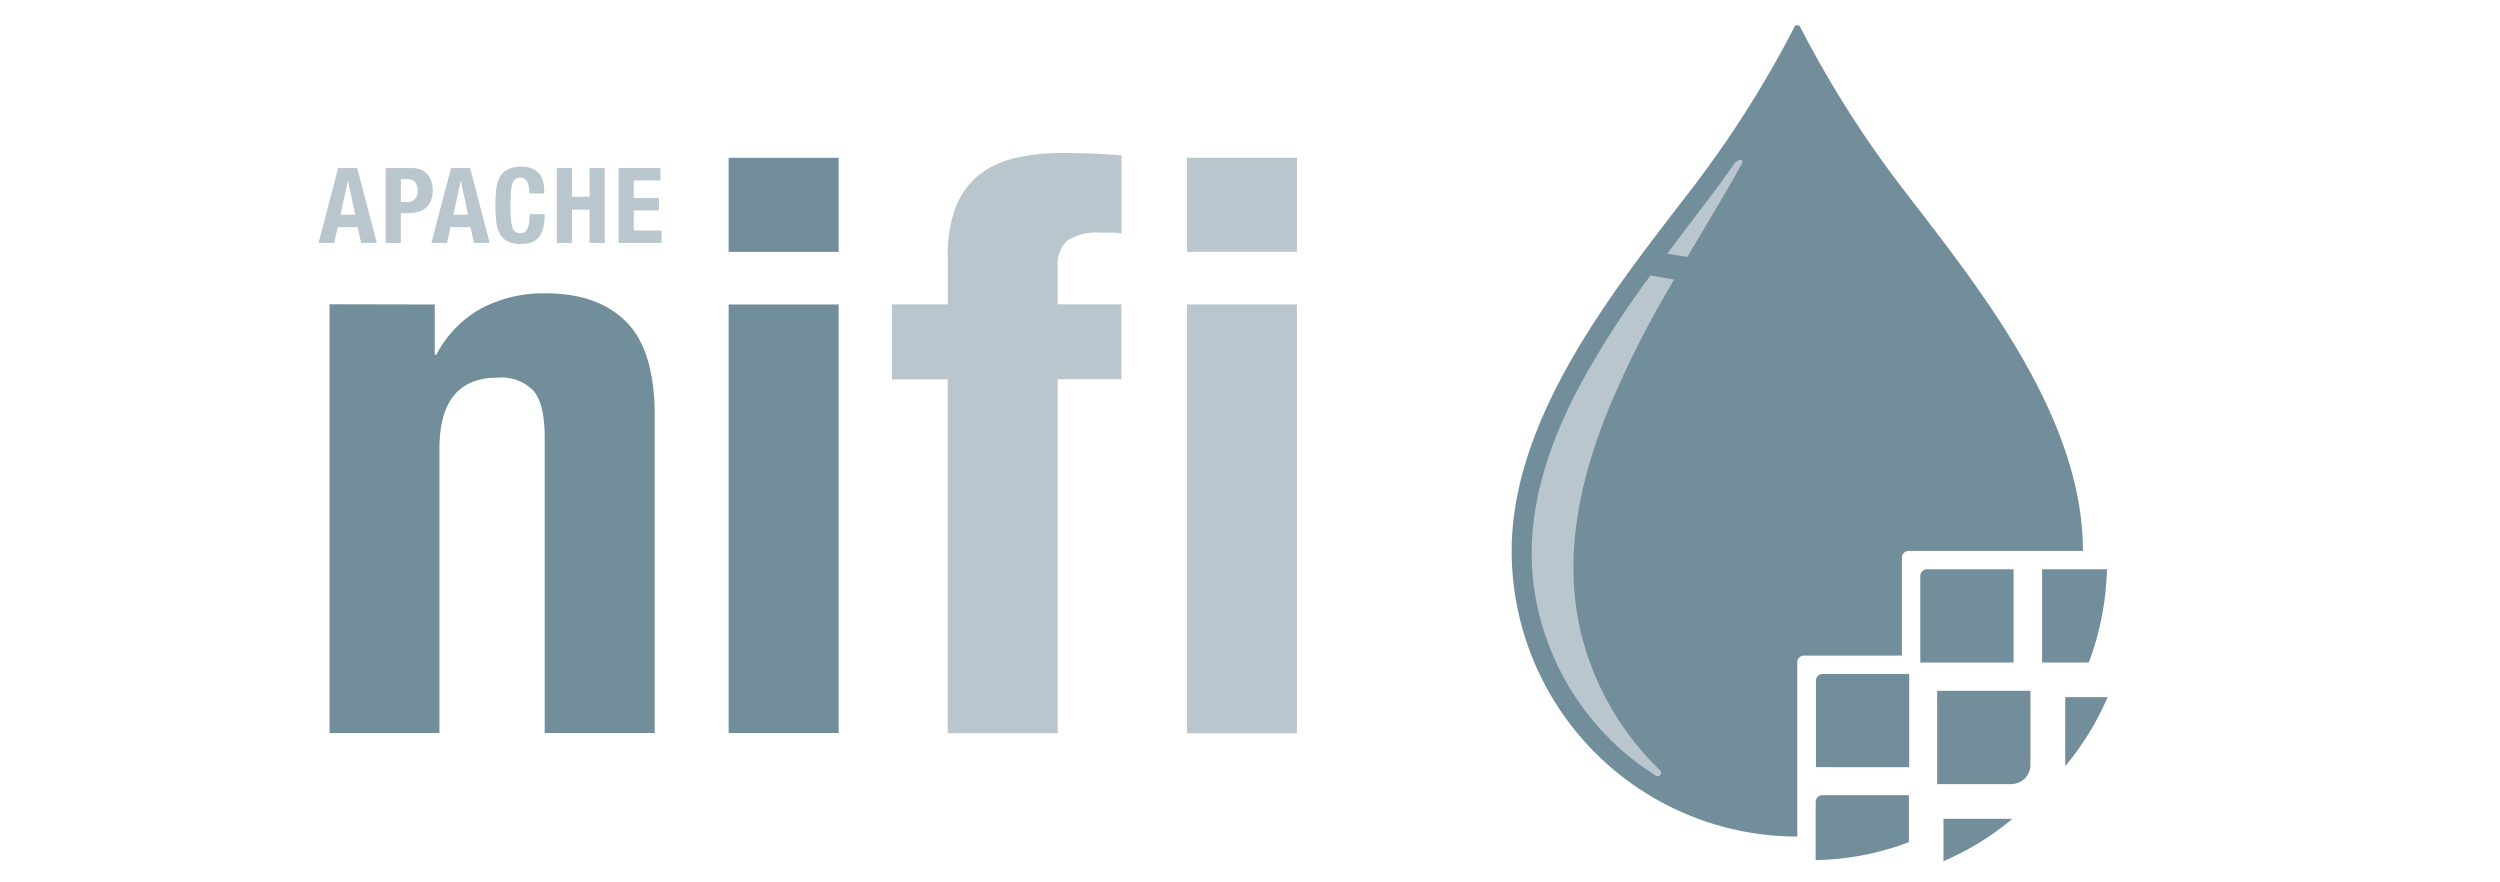 <?xml version="1.0" encoding="utf-8"?>
<svg viewBox="1983.108 338.132 127.435 44.946" width="127.435px" height="44.946px" xmlns="http://www.w3.org/2000/svg">
  <path d="M2005.27 353.653v2.56h.08a5.69 5.69 0 0 1 2.316-2.375 6.85 6.85 0 0 1 3.25-.754q2.68 0 4.123 1.463 1.442 1.463 1.442 4.753v16.2h-5.608v-15.072q0-1.706-.57-2.375a2.27 2.27 0 0 0-1.828-.67q-2.966 0-2.966 3.616v14.5h-5.604v-21.857zm14.98-7.476h5.607v4.794h-5.607zm0 7.476h5.607V375.5h-5.607z" fill="#728e9b"/>
  <path d="M2001.317 346.7l1 3.816h-.802l-.176-.806h-1.018l-.176.806h-.8l1-3.816zm-.1 2.378l-.37-1.716h-.01l-.37 1.716zm2.9-2.378a1.11 1.11 0 0 1 .494.099.9.9 0 0 1 .324.26 1.01 1.01 0 0 1 .176.366 1.66 1.66 0 0 1 .053.42 1.36 1.36 0 0 1-.088.513.93.93 0 0 1-.246.358 1.03 1.03 0 0 1-.382.209 1.68 1.68 0 0 1-.497.069h-.412v1.524h-.77V346.7zm-.235 1.726a.51.51 0 0 0 .371-.139.586.586 0 0 0 .142-.433.68.68 0 0 0-.123-.438.54.54 0 0 0-.41-.15h-.32v1.16zm3.188-1.726l1 3.816h-.803l-.176-.806h-1.018l-.176.806h-.8l1-3.816zm-.1 2.378l-.37-1.716h-.01l-.37 1.716zm3-1.698a.37.37 0 0 0-.361-.19.36.36 0 0 0-.238.078.52.52 0 0 0-.147.25 2.14 2.14 0 0 0-.075.454q-.022.28-.02.687c-.003.234.007.468.03.7a1.55 1.55 0 0 0 .09.414.38.38 0 0 0 .155.198.44.44 0 0 0 .217.05.52.52 0 0 0 .19-.035.313.313 0 0 0 .152-.14.91.91 0 0 0 .102-.294c.028-.165.04-.332.038-.5h.77c.001.197-.015.394-.048.588a1.305 1.305 0 0 1-.18.486.89.89 0 0 1-.369.326 1.38 1.38 0 0 1-.617.117 1.45 1.45 0 0 1-.689-.139.988.988 0 0 1-.393-.4 1.755 1.755 0 0 1-.176-.625 7.34 7.34 0 0 1-.04-.802 7.36 7.36 0 0 1 .04-.799 1.82 1.82 0 0 1 .176-.628.915.915 0 0 1 .393-.4c.213-.108.45-.158.7-.147a1.34 1.34 0 0 1 .65.134.91.91 0 0 1 .356.339 1.18 1.18 0 0 1 .147.444 3.33 3.33 0 0 1 .03.446h-.77a1.39 1.39 0 0 0-.099-.606zm2.294-.68v1.46h.898v-1.46h.77v3.816h-.77v-1.696h-.898v1.696h-.77V346.7zm4.512.63h-1.363v.898h1.283v.63h-1.283v1.026h1.416v.63h-2.186V346.7h2.133v.63zm11.8 10.14v-3.82h2.844v-2.478a6.687 6.687 0 0 1 .406-2.478 3.91 3.91 0 0 1 1.158-1.625 4.6 4.6 0 0 1 1.848-.874c.8-.183 1.617-.272 2.437-.264q1.502 0 3.006.122v3.98a3.015 3.015 0 0 0-.57-.042h-.528c-.585-.054-1.17.1-1.666.406-.357.35-.536.843-.488 1.34v1.908h3.25v3.82h-3.25v18.04h-5.606V357.47zm15.034-11.293h5.606v4.794h-5.606zm0 7.475h5.606v21.857h-5.606z" fill="#b9c6cd"/>
  <path d="M2074.723 380.774a14.556 14.556 0 0 1-14.559-14.56c0-6.92 5.423-13.56 9.134-18.4a54.5 54.5 0 0 0 5.276-8.302.168.168 0 0 1 .3 0c1.505 2.92 3.27 5.7 5.276 8.304 3.71 4.842 9.134 11.476 9.134 18.4h-8.886a.342.342 0 0 0-.342.342v4.994h-4.992a.342.342 0 0 0-.342.342v8.883zm5.705-3.534v-4.755h-4.414c-.1 0-.178.036-.24.1s-.1.15-.1.24v4.412zm-4.77 4.736a14.18 14.18 0 0 0 4.755-.915v-2.395H2076c-.1 0-.178.036-.24.1s-.1.15-.1.24zm10.09-10.072v-4.755h-4.412a.342.342 0 0 0-.342.342v4.412h4.755zm.57 5.91l.005-.005a.995.995 0 0 0 .285-.706v-3.757h-4.755v4.755h3.757a.99.99 0 0 0 .707-.287zm-4.143 4.216a14.14 14.14 0 0 0 3.516-2.162h-3.516zm7.405-10.125c.576-1.52.885-3.128.93-4.755h-3.307v4.755zm-1.2 5.28a14.111 14.111 0 0 0 2.16-3.516h-2.16z" fill="#728e9b"/>
  <path d="M2071.52 346.467l-.804 1.125-2.63 3.476q.53.072 1.037.16l2.184-3.695.584-1.052c.154-.275-.204-.248-.37-.013zm-3.472 6.596l.394-.68-1.198-.212a47.35 47.35 0 0 0-3.4 5.232c-1.83 3.32-3.1 7.03-2.517 10.857a13.62 13.62 0 0 0 4.54 8.196 14.53 14.53 0 0 0 1.648 1.218c.076.046.175.03.23-.04s.048-.172-.016-.233a14.6 14.6 0 0 1-3.938-6.64c-1.088-4.02-.186-8.138 1.366-11.907a51.39 51.39 0 0 1 2.886-5.792z" fill="#b9c6cd"/>
</svg>